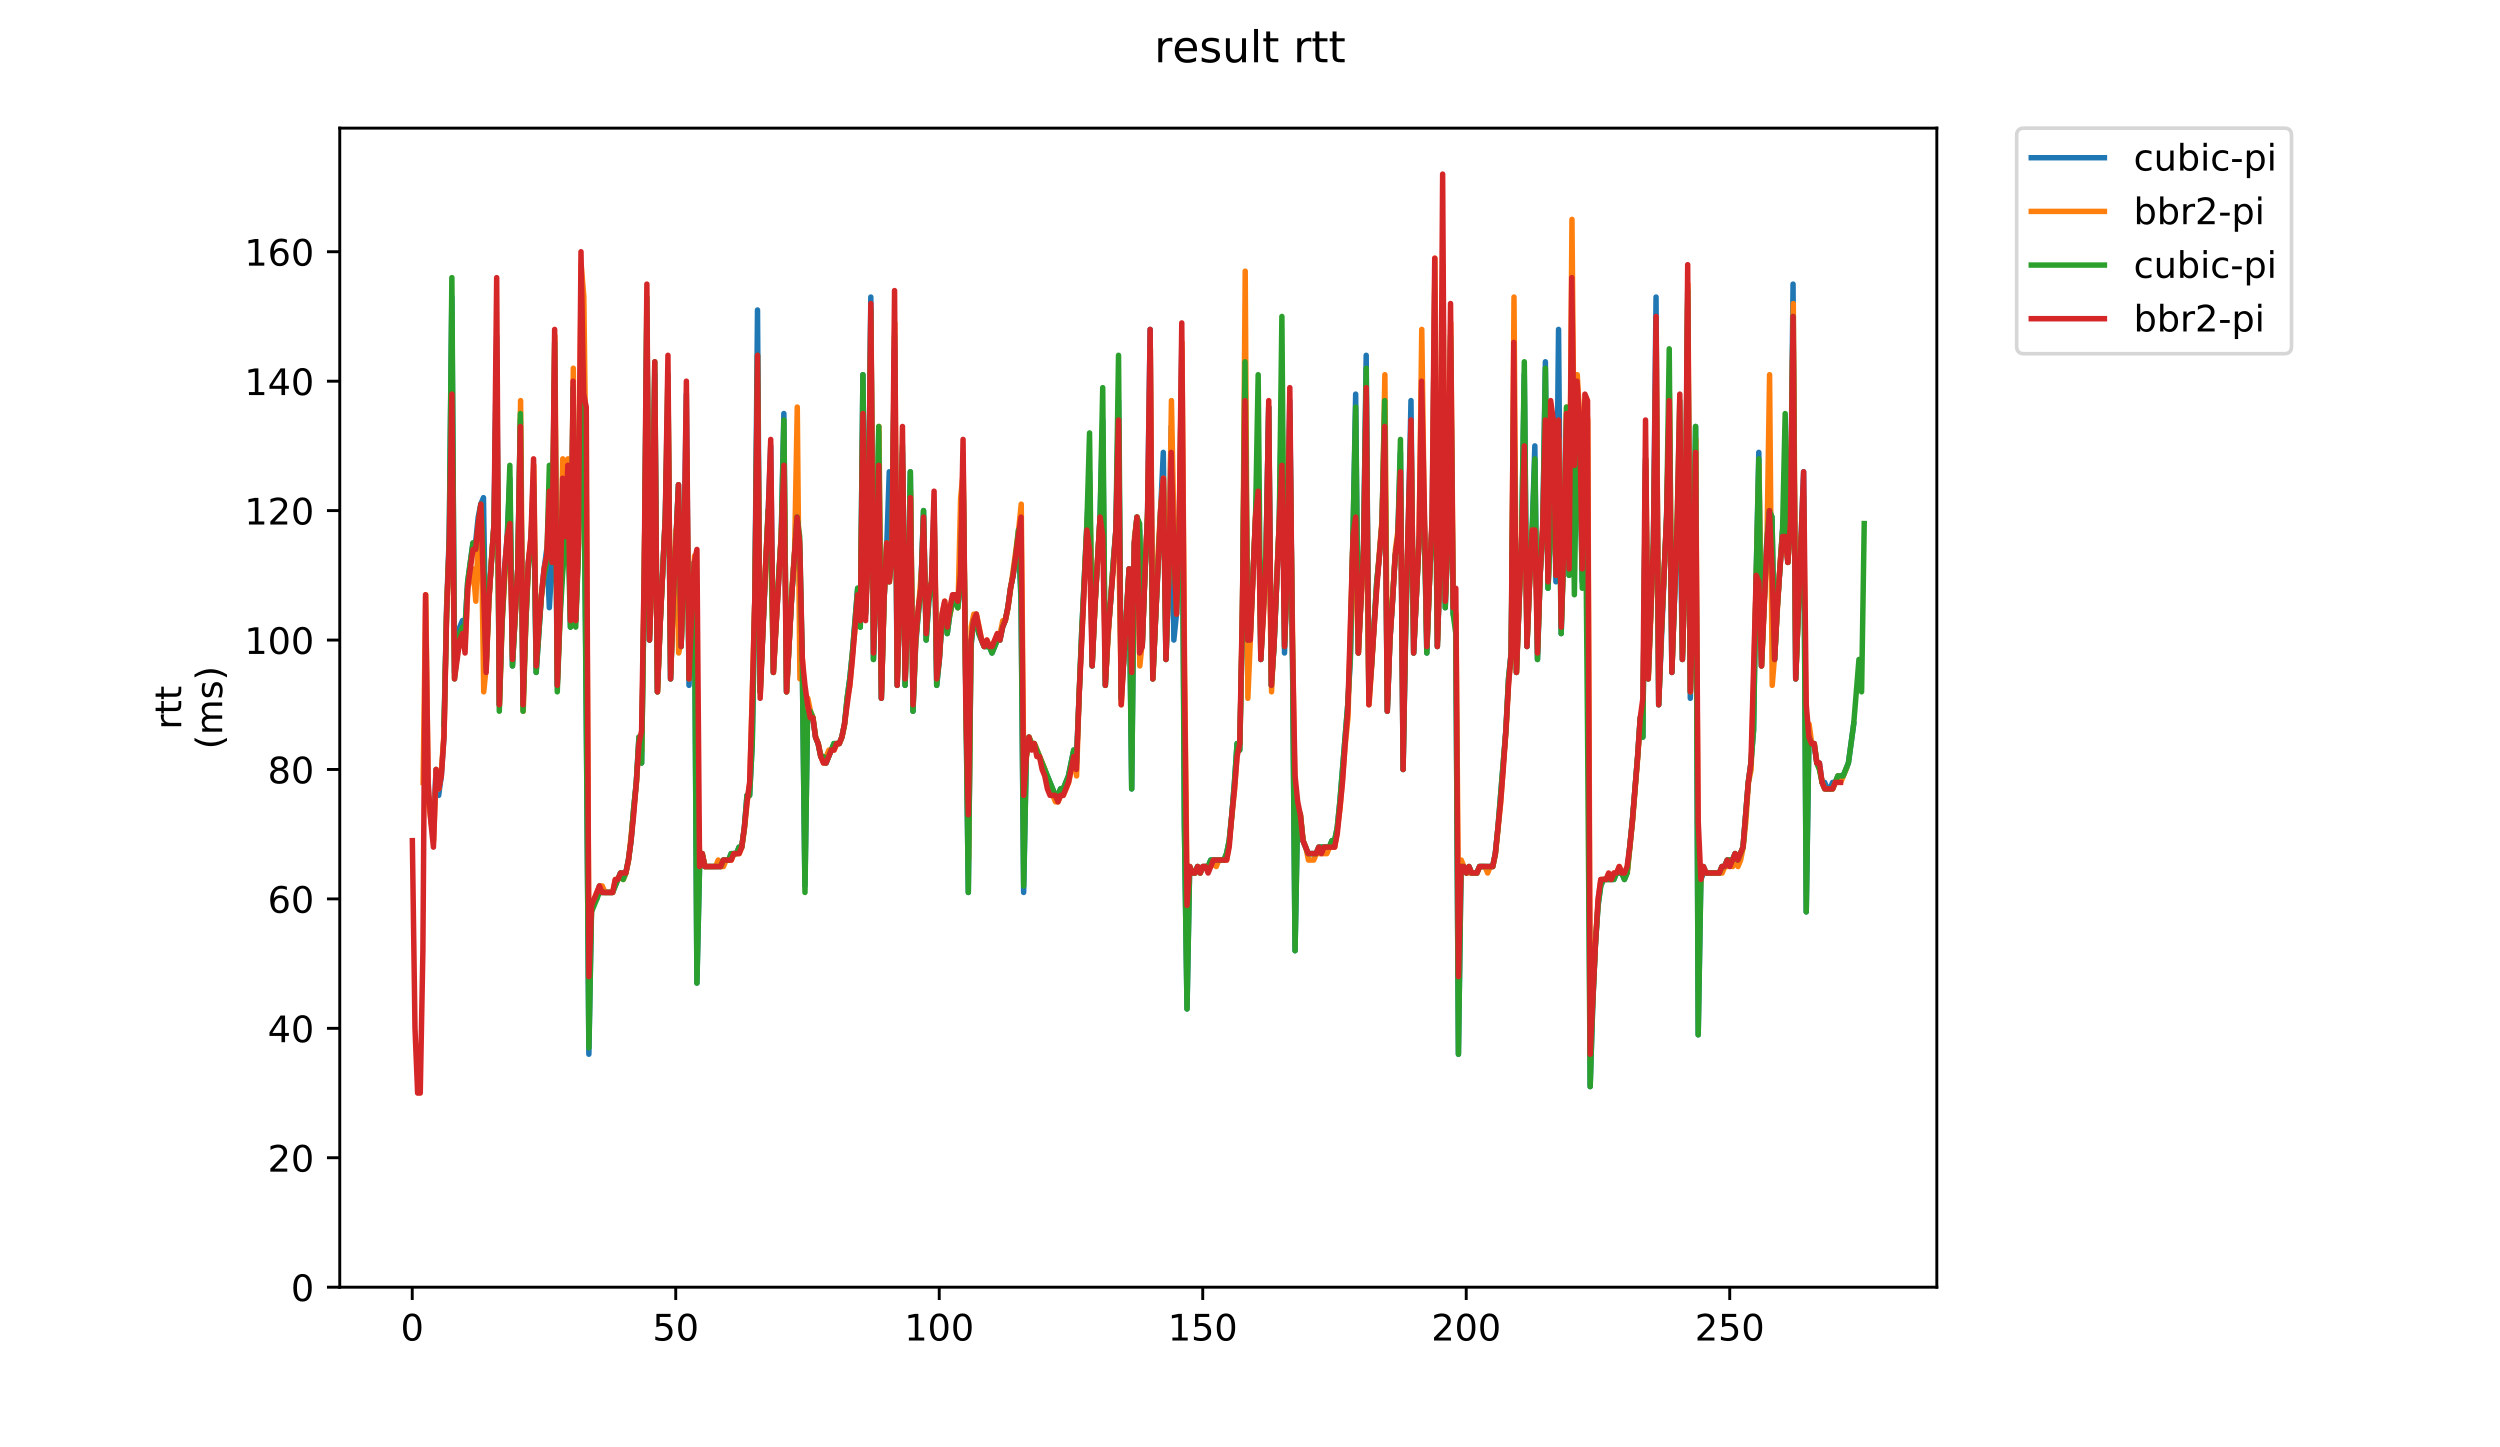 <?xml version="1.0" encoding="utf-8" standalone="no"?>
<!DOCTYPE svg PUBLIC "-//W3C//DTD SVG 1.1//EN"
  "http://www.w3.org/Graphics/SVG/1.1/DTD/svg11.dtd">
<!-- Created with matplotlib (https://matplotlib.org/) -->
<svg height="396pt" version="1.1" viewBox="0 0 684 396" width="684pt" xmlns="http://www.w3.org/2000/svg" xmlns:xlink="http://www.w3.org/1999/xlink">
 <defs>
  <style type="text/css">
*{stroke-linecap:butt;stroke-linejoin:round;}
  </style>
 </defs>
 <g id="figure_1">
  <g id="patch_1">
   <path d="M 0 396 
L 684 396 
L 684 0 
L 0 0 
z
" style="fill:#ffffff;"/>
  </g>
  <g id="axes_1">
   <g id="patch_2">
    <path d="M 92.957 352.174 
L 529.913 352.174 
L 529.913 35.062 
L 92.957 35.062 
z
" style="fill:#ffffff;"/>
   </g>
   <g id="matplotlib.axis_1">
    <g id="xtick_1">
     <g id="line2d_1">
      <defs>
       <path d="M 0 0 
L 0 3.5 
" id="m5ad065ec68" style="stroke:#000000;stroke-width:0.8;"/>
      </defs>
      <g>
       <use style="stroke:#000000;stroke-width:0.8;" x="112.787" xlink:href="#m5ad065ec68" y="352.174"/>
      </g>
     </g>
     <g id="text_1">
      <!-- 0 -->
      <defs>
       <path d="M 31.781 66.406 
Q 24.172 66.406 20.328 58.906 
Q 16.5 51.422 16.5 36.375 
Q 16.5 21.391 20.328 13.891 
Q 24.172 6.391 31.781 6.391 
Q 39.453 6.391 43.281 13.891 
Q 47.125 21.391 47.125 36.375 
Q 47.125 51.422 43.281 58.906 
Q 39.453 66.406 31.781 66.406 
z
M 31.781 74.219 
Q 44.047 74.219 50.516 64.516 
Q 56.984 54.828 56.984 36.375 
Q 56.984 17.969 50.516 8.266 
Q 44.047 -1.422 31.781 -1.422 
Q 19.531 -1.422 13.062 8.266 
Q 6.594 17.969 6.594 36.375 
Q 6.594 54.828 13.062 64.516 
Q 19.531 74.219 31.781 74.219 
z
" id="DejaVuSans-48"/>
      </defs>
      <g transform="translate(109.606 366.773)scale(0.1 -0.1)">
       <use xlink:href="#DejaVuSans-48"/>
      </g>
     </g>
    </g>
    <g id="xtick_2">
     <g id="line2d_2">
      <g>
       <use style="stroke:#000000;stroke-width:0.8;" x="184.881" xlink:href="#m5ad065ec68" y="352.174"/>
      </g>
     </g>
     <g id="text_2">
      <!-- 50 -->
      <defs>
       <path d="M 10.797 72.906 
L 49.516 72.906 
L 49.516 64.594 
L 19.828 64.594 
L 19.828 46.734 
Q 21.969 47.469 24.109 47.828 
Q 26.266 48.188 28.422 48.188 
Q 40.625 48.188 47.75 41.5 
Q 54.891 34.812 54.891 23.391 
Q 54.891 11.625 47.562 5.094 
Q 40.234 -1.422 26.906 -1.422 
Q 22.312 -1.422 17.547 -0.641 
Q 12.797 0.141 7.719 1.703 
L 7.719 11.625 
Q 12.109 9.234 16.797 8.062 
Q 21.484 6.891 26.703 6.891 
Q 35.156 6.891 40.078 11.328 
Q 45.016 15.766 45.016 23.391 
Q 45.016 31 40.078 35.438 
Q 35.156 39.891 26.703 39.891 
Q 22.75 39.891 18.812 39.016 
Q 14.891 38.141 10.797 36.281 
z
" id="DejaVuSans-53"/>
      </defs>
      <g transform="translate(178.518 366.773)scale(0.1 -0.1)">
       <use xlink:href="#DejaVuSans-53"/>
       <use x="63.623" xlink:href="#DejaVuSans-48"/>
      </g>
     </g>
    </g>
    <g id="xtick_3">
     <g id="line2d_3">
      <g>
       <use style="stroke:#000000;stroke-width:0.8;" x="256.974" xlink:href="#m5ad065ec68" y="352.174"/>
      </g>
     </g>
     <g id="text_3">
      <!-- 100 -->
      <defs>
       <path d="M 12.406 8.297 
L 28.516 8.297 
L 28.516 63.922 
L 10.984 60.406 
L 10.984 69.391 
L 28.422 72.906 
L 38.281 72.906 
L 38.281 8.297 
L 54.391 8.297 
L 54.391 0 
L 12.406 0 
z
" id="DejaVuSans-49"/>
      </defs>
      <g transform="translate(247.43 366.773)scale(0.1 -0.1)">
       <use xlink:href="#DejaVuSans-49"/>
       <use x="63.623" xlink:href="#DejaVuSans-48"/>
       <use x="127.246" xlink:href="#DejaVuSans-48"/>
      </g>
     </g>
    </g>
    <g id="xtick_4">
     <g id="line2d_4">
      <g>
       <use style="stroke:#000000;stroke-width:0.8;" x="329.067" xlink:href="#m5ad065ec68" y="352.174"/>
      </g>
     </g>
     <g id="text_4">
      <!-- 150 -->
      <g transform="translate(319.523 366.773)scale(0.1 -0.1)">
       <use xlink:href="#DejaVuSans-49"/>
       <use x="63.623" xlink:href="#DejaVuSans-53"/>
       <use x="127.246" xlink:href="#DejaVuSans-48"/>
      </g>
     </g>
    </g>
    <g id="xtick_5">
     <g id="line2d_5">
      <g>
       <use style="stroke:#000000;stroke-width:0.8;" x="401.16" xlink:href="#m5ad065ec68" y="352.174"/>
      </g>
     </g>
     <g id="text_5">
      <!-- 200 -->
      <defs>
       <path d="M 19.188 8.297 
L 53.609 8.297 
L 53.609 0 
L 7.328 0 
L 7.328 8.297 
Q 12.938 14.109 22.625 23.891 
Q 32.328 33.688 34.812 36.531 
Q 39.547 41.844 41.422 45.531 
Q 43.312 49.219 43.312 52.781 
Q 43.312 58.594 39.234 62.25 
Q 35.156 65.922 28.609 65.922 
Q 23.969 65.922 18.812 64.312 
Q 13.672 62.703 7.812 59.422 
L 7.812 69.391 
Q 13.766 71.781 18.938 73 
Q 24.125 74.219 28.422 74.219 
Q 39.75 74.219 46.484 68.547 
Q 53.219 62.891 53.219 53.422 
Q 53.219 48.922 51.531 44.891 
Q 49.859 40.875 45.406 35.406 
Q 44.188 33.984 37.641 27.219 
Q 31.109 20.453 19.188 8.297 
z
" id="DejaVuSans-50"/>
      </defs>
      <g transform="translate(391.617 366.773)scale(0.1 -0.1)">
       <use xlink:href="#DejaVuSans-50"/>
       <use x="63.623" xlink:href="#DejaVuSans-48"/>
       <use x="127.246" xlink:href="#DejaVuSans-48"/>
      </g>
     </g>
    </g>
    <g id="xtick_6">
     <g id="line2d_6">
      <g>
       <use style="stroke:#000000;stroke-width:0.8;" x="473.254" xlink:href="#m5ad065ec68" y="352.174"/>
      </g>
     </g>
     <g id="text_6">
      <!-- 250 -->
      <g transform="translate(463.71 366.773)scale(0.1 -0.1)">
       <use xlink:href="#DejaVuSans-50"/>
       <use x="63.623" xlink:href="#DejaVuSans-53"/>
       <use x="127.246" xlink:href="#DejaVuSans-48"/>
      </g>
     </g>
    </g>
   </g>
   <g id="matplotlib.axis_2">
    <g id="ytick_1">
     <g id="line2d_7">
      <defs>
       <path d="M 0 0 
L -3.5 0 
" id="mc19366a9d9" style="stroke:#000000;stroke-width:0.8;"/>
      </defs>
      <g>
       <use style="stroke:#000000;stroke-width:0.8;" x="92.957" xlink:href="#mc19366a9d9" y="352.174"/>
      </g>
     </g>
     <g id="text_7">
      <!-- 0 -->
      <g transform="translate(79.595 355.973)scale(0.1 -0.1)">
       <use xlink:href="#DejaVuSans-48"/>
      </g>
     </g>
    </g>
    <g id="ytick_2">
     <g id="line2d_8">
      <g>
       <use style="stroke:#000000;stroke-width:0.8;" x="92.957" xlink:href="#mc19366a9d9" y="316.762"/>
      </g>
     </g>
     <g id="text_8">
      <!-- 20 -->
      <g transform="translate(73.233 320.562)scale(0.1 -0.1)">
       <use xlink:href="#DejaVuSans-50"/>
       <use x="63.623" xlink:href="#DejaVuSans-48"/>
      </g>
     </g>
    </g>
    <g id="ytick_3">
     <g id="line2d_9">
      <g>
       <use style="stroke:#000000;stroke-width:0.8;" x="92.957" xlink:href="#mc19366a9d9" y="281.351"/>
      </g>
     </g>
     <g id="text_9">
      <!-- 40 -->
      <defs>
       <path d="M 37.797 64.312 
L 12.891 25.391 
L 37.797 25.391 
z
M 35.203 72.906 
L 47.609 72.906 
L 47.609 25.391 
L 58.016 25.391 
L 58.016 17.188 
L 47.609 17.188 
L 47.609 0 
L 37.797 0 
L 37.797 17.188 
L 4.891 17.188 
L 4.891 26.703 
z
" id="DejaVuSans-52"/>
      </defs>
      <g transform="translate(73.233 285.15)scale(0.1 -0.1)">
       <use xlink:href="#DejaVuSans-52"/>
       <use x="63.623" xlink:href="#DejaVuSans-48"/>
      </g>
     </g>
    </g>
    <g id="ytick_4">
     <g id="line2d_10">
      <g>
       <use style="stroke:#000000;stroke-width:0.8;" x="92.957" xlink:href="#mc19366a9d9" y="245.939"/>
      </g>
     </g>
     <g id="text_10">
      <!-- 60 -->
      <defs>
       <path d="M 33.016 40.375 
Q 26.375 40.375 22.484 35.828 
Q 18.609 31.297 18.609 23.391 
Q 18.609 15.531 22.484 10.953 
Q 26.375 6.391 33.016 6.391 
Q 39.656 6.391 43.531 10.953 
Q 47.406 15.531 47.406 23.391 
Q 47.406 31.297 43.531 35.828 
Q 39.656 40.375 33.016 40.375 
z
M 52.594 71.297 
L 52.594 62.312 
Q 48.875 64.062 45.094 64.984 
Q 41.312 65.922 37.594 65.922 
Q 27.828 65.922 22.672 59.328 
Q 17.531 52.734 16.797 39.406 
Q 19.672 43.656 24.016 45.922 
Q 28.375 48.188 33.594 48.188 
Q 44.578 48.188 50.953 41.516 
Q 57.328 34.859 57.328 23.391 
Q 57.328 12.156 50.688 5.359 
Q 44.047 -1.422 33.016 -1.422 
Q 20.359 -1.422 13.672 8.266 
Q 6.984 17.969 6.984 36.375 
Q 6.984 53.656 15.188 63.938 
Q 23.391 74.219 37.203 74.219 
Q 40.922 74.219 44.703 73.484 
Q 48.484 72.75 52.594 71.297 
z
" id="DejaVuSans-54"/>
      </defs>
      <g transform="translate(73.233 249.738)scale(0.1 -0.1)">
       <use xlink:href="#DejaVuSans-54"/>
       <use x="63.623" xlink:href="#DejaVuSans-48"/>
      </g>
     </g>
    </g>
    <g id="ytick_5">
     <g id="line2d_11">
      <g>
       <use style="stroke:#000000;stroke-width:0.8;" x="92.957" xlink:href="#mc19366a9d9" y="210.527"/>
      </g>
     </g>
     <g id="text_11">
      <!-- 80 -->
      <defs>
       <path d="M 31.781 34.625 
Q 24.75 34.625 20.719 30.859 
Q 16.703 27.094 16.703 20.516 
Q 16.703 13.922 20.719 10.156 
Q 24.75 6.391 31.781 6.391 
Q 38.812 6.391 42.859 10.172 
Q 46.922 13.969 46.922 20.516 
Q 46.922 27.094 42.891 30.859 
Q 38.875 34.625 31.781 34.625 
z
M 21.922 38.812 
Q 15.578 40.375 12.031 44.719 
Q 8.5 49.078 8.5 55.328 
Q 8.5 64.062 14.719 69.141 
Q 20.953 74.219 31.781 74.219 
Q 42.672 74.219 48.875 69.141 
Q 55.078 64.062 55.078 55.328 
Q 55.078 49.078 51.531 44.719 
Q 48 40.375 41.703 38.812 
Q 48.828 37.156 52.797 32.312 
Q 56.781 27.484 56.781 20.516 
Q 56.781 9.906 50.312 4.234 
Q 43.844 -1.422 31.781 -1.422 
Q 19.734 -1.422 13.25 4.234 
Q 6.781 9.906 6.781 20.516 
Q 6.781 27.484 10.781 32.312 
Q 14.797 37.156 21.922 38.812 
z
M 18.312 54.391 
Q 18.312 48.734 21.844 45.562 
Q 25.391 42.391 31.781 42.391 
Q 38.141 42.391 41.719 45.562 
Q 45.312 48.734 45.312 54.391 
Q 45.312 60.062 41.719 63.234 
Q 38.141 66.406 31.781 66.406 
Q 25.391 66.406 21.844 63.234 
Q 18.312 60.062 18.312 54.391 
z
" id="DejaVuSans-56"/>
      </defs>
      <g transform="translate(73.233 214.327)scale(0.1 -0.1)">
       <use xlink:href="#DejaVuSans-56"/>
       <use x="63.623" xlink:href="#DejaVuSans-48"/>
      </g>
     </g>
    </g>
    <g id="ytick_6">
     <g id="line2d_12">
      <g>
       <use style="stroke:#000000;stroke-width:0.8;" x="92.957" xlink:href="#mc19366a9d9" y="175.116"/>
      </g>
     </g>
     <g id="text_12">
      <!-- 100 -->
      <g transform="translate(66.87 178.915)scale(0.1 -0.1)">
       <use xlink:href="#DejaVuSans-49"/>
       <use x="63.623" xlink:href="#DejaVuSans-48"/>
       <use x="127.246" xlink:href="#DejaVuSans-48"/>
      </g>
     </g>
    </g>
    <g id="ytick_7">
     <g id="line2d_13">
      <g>
       <use style="stroke:#000000;stroke-width:0.8;" x="92.957" xlink:href="#mc19366a9d9" y="139.704"/>
      </g>
     </g>
     <g id="text_13">
      <!-- 120 -->
      <g transform="translate(66.87 143.503)scale(0.1 -0.1)">
       <use xlink:href="#DejaVuSans-49"/>
       <use x="63.623" xlink:href="#DejaVuSans-50"/>
       <use x="127.246" xlink:href="#DejaVuSans-48"/>
      </g>
     </g>
    </g>
    <g id="ytick_8">
     <g id="line2d_14">
      <g>
       <use style="stroke:#000000;stroke-width:0.8;" x="92.957" xlink:href="#mc19366a9d9" y="104.292"/>
      </g>
     </g>
     <g id="text_14">
      <!-- 140 -->
      <g transform="translate(66.87 108.092)scale(0.1 -0.1)">
       <use xlink:href="#DejaVuSans-49"/>
       <use x="63.623" xlink:href="#DejaVuSans-52"/>
       <use x="127.246" xlink:href="#DejaVuSans-48"/>
      </g>
     </g>
    </g>
    <g id="ytick_9">
     <g id="line2d_15">
      <g>
       <use style="stroke:#000000;stroke-width:0.8;" x="92.957" xlink:href="#mc19366a9d9" y="68.881"/>
      </g>
     </g>
     <g id="text_15">
      <!-- 160 -->
      <g transform="translate(66.87 72.68)scale(0.1 -0.1)">
       <use xlink:href="#DejaVuSans-49"/>
       <use x="63.623" xlink:href="#DejaVuSans-54"/>
       <use x="127.246" xlink:href="#DejaVuSans-48"/>
      </g>
     </g>
    </g>
    <g id="text_16">
     <!-- rtt -->
     <defs>
      <path d="M 41.109 46.297 
Q 39.594 47.172 37.812 47.578 
Q 36.031 48 33.891 48 
Q 26.266 48 22.188 43.047 
Q 18.109 38.094 18.109 28.812 
L 18.109 0 
L 9.078 0 
L 9.078 54.688 
L 18.109 54.688 
L 18.109 46.188 
Q 20.953 51.172 25.484 53.578 
Q 30.031 56 36.531 56 
Q 37.453 56 38.578 55.875 
Q 39.703 55.766 41.062 55.516 
z
" id="DejaVuSans-114"/>
      <path d="M 18.312 70.219 
L 18.312 54.688 
L 36.812 54.688 
L 36.812 47.703 
L 18.312 47.703 
L 18.312 18.016 
Q 18.312 11.328 20.141 9.422 
Q 21.969 7.516 27.594 7.516 
L 36.812 7.516 
L 36.812 0 
L 27.594 0 
Q 17.188 0 13.234 3.875 
Q 9.281 7.766 9.281 18.016 
L 9.281 47.703 
L 2.688 47.703 
L 2.688 54.688 
L 9.281 54.688 
L 9.281 70.219 
z
" id="DejaVuSans-116"/>
     </defs>
     <g transform="translate(49.593 199.594)rotate(-90)scale(0.1 -0.1)">
      <use xlink:href="#DejaVuSans-114"/>
      <use x="41.113" xlink:href="#DejaVuSans-116"/>
      <use x="80.322" xlink:href="#DejaVuSans-116"/>
     </g>
     <!-- (ms) -->
     <defs>
      <path d="M 31 75.875 
Q 24.469 64.656 21.281 53.656 
Q 18.109 42.672 18.109 31.391 
Q 18.109 20.125 21.312 9.062 
Q 24.516 -2 31 -13.188 
L 23.188 -13.188 
Q 15.875 -1.703 12.234 9.375 
Q 8.594 20.453 8.594 31.391 
Q 8.594 42.281 12.203 53.312 
Q 15.828 64.359 23.188 75.875 
z
" id="DejaVuSans-40"/>
      <path d="M 52 44.188 
Q 55.375 50.25 60.062 53.125 
Q 64.75 56 71.094 56 
Q 79.641 56 84.281 50.016 
Q 88.922 44.047 88.922 33.016 
L 88.922 0 
L 79.891 0 
L 79.891 32.719 
Q 79.891 40.578 77.094 44.375 
Q 74.312 48.188 68.609 48.188 
Q 61.625 48.188 57.562 43.547 
Q 53.516 38.922 53.516 30.906 
L 53.516 0 
L 44.484 0 
L 44.484 32.719 
Q 44.484 40.625 41.703 44.406 
Q 38.922 48.188 33.109 48.188 
Q 26.219 48.188 22.156 43.531 
Q 18.109 38.875 18.109 30.906 
L 18.109 0 
L 9.078 0 
L 9.078 54.688 
L 18.109 54.688 
L 18.109 46.188 
Q 21.188 51.219 25.484 53.609 
Q 29.781 56 35.688 56 
Q 41.656 56 45.828 52.969 
Q 50 49.953 52 44.188 
z
" id="DejaVuSans-109"/>
      <path d="M 44.281 53.078 
L 44.281 44.578 
Q 40.484 46.531 36.375 47.5 
Q 32.281 48.484 27.875 48.484 
Q 21.188 48.484 17.844 46.438 
Q 14.5 44.391 14.5 40.281 
Q 14.5 37.156 16.891 35.375 
Q 19.281 33.594 26.516 31.984 
L 29.594 31.297 
Q 39.156 29.25 43.188 25.516 
Q 47.219 21.781 47.219 15.094 
Q 47.219 7.469 41.188 3.016 
Q 35.156 -1.422 24.609 -1.422 
Q 20.219 -1.422 15.453 -0.562 
Q 10.688 0.297 5.422 2 
L 5.422 11.281 
Q 10.406 8.688 15.234 7.391 
Q 20.062 6.109 24.812 6.109 
Q 31.156 6.109 34.562 8.281 
Q 37.984 10.453 37.984 14.406 
Q 37.984 18.062 35.516 20.016 
Q 33.062 21.969 24.703 23.781 
L 21.578 24.516 
Q 13.234 26.266 9.516 29.906 
Q 5.812 33.547 5.812 39.891 
Q 5.812 47.609 11.281 51.797 
Q 16.75 56 26.812 56 
Q 31.781 56 36.172 55.266 
Q 40.578 54.547 44.281 53.078 
z
" id="DejaVuSans-115"/>
      <path d="M 8.016 75.875 
L 15.828 75.875 
Q 23.141 64.359 26.781 53.312 
Q 30.422 42.281 30.422 31.391 
Q 30.422 20.453 26.781 9.375 
Q 23.141 -1.703 15.828 -13.188 
L 8.016 -13.188 
Q 14.5 -2 17.703 9.062 
Q 20.906 20.125 20.906 31.391 
Q 20.906 42.672 17.703 53.656 
Q 14.5 64.656 8.016 75.875 
z
" id="DejaVuSans-41"/>
     </defs>
     <g transform="translate(60.79 204.995)rotate(-90)scale(0.1 -0.1)">
      <use xlink:href="#DejaVuSans-40"/>
      <use x="39.014" xlink:href="#DejaVuSans-109"/>
      <use x="136.426" xlink:href="#DejaVuSans-115"/>
      <use x="188.525" xlink:href="#DejaVuSans-41"/>
     </g>
    </g>
   </g>
   <g id="line2d_16">
    <path clip-path="url(#pfd85e45064)" d="M 118.579 226.463 
L 119.3 210.527 
L 120.021 217.61 
L 120.742 212.298 
L 121.463 201.674 
L 122.184 166.263 
L 122.905 146.786 
L 123.626 81.275 
L 124.347 183.969 
L 125.068 178.657 
L 125.789 171.575 
L 126.51 169.804 
L 127.231 171.575 
L 127.951 159.18 
L 129.393 148.557 
L 130.114 148.557 
L 130.835 141.475 
L 131.556 137.933 
L 132.277 136.163 
L 132.998 182.198 
L 133.719 164.492 
L 135.161 143.245 
L 135.882 91.898 
L 136.603 192.822 
L 137.324 169.804 
L 138.045 155.639 
L 138.765 146.786 
L 139.486 130.851 
L 140.207 182.198 
L 141.649 155.639 
L 142.37 114.916 
L 143.091 192.822 
L 143.812 171.575 
L 144.533 153.869 
L 145.254 148.557 
L 145.975 134.392 
L 146.696 183.969 
L 148.138 162.722 
L 148.859 155.639 
L 149.579 150.328 
L 150.3 166.263 
L 151.021 153.869 
L 151.742 104.292 
L 152.463 187.51 
L 153.184 168.033 
L 153.905 153.869 
L 154.626 148.557 
L 155.347 129.081 
L 156.068 171.575 
L 156.789 109.604 
L 157.51 169.804 
L 158.231 150.328 
L 158.952 93.669 
L 159.673 111.375 
L 160.393 192.822 
L 161.114 288.433 
L 161.835 247.71 
L 162.556 245.939 
L 163.277 245.939 
L 163.998 242.398 
L 164.719 244.169 
L 167.603 244.169 
L 169.766 238.857 
L 171.207 238.857 
L 171.928 235.316 
L 172.649 230.004 
L 173.37 221.151 
L 174.091 214.069 
L 174.812 201.674 
L 175.533 208.757 
L 176.254 160.951 
L 176.975 86.587 
L 177.696 175.116 
L 178.417 153.869 
L 179.138 102.522 
L 179.859 189.28 
L 180.58 171.575 
L 182.021 141.475 
L 182.742 111.375 
L 183.463 185.739 
L 184.184 164.492 
L 185.626 132.622 
L 186.347 176.886 
L 187.068 155.639 
L 187.789 107.834 
L 188.51 187.51 
L 189.952 153.869 
L 190.673 268.957 
L 191.394 237.086 
L 192.114 233.545 
L 192.835 237.086 
L 197.161 237.086 
L 197.882 235.316 
L 199.324 235.316 
L 200.045 233.545 
L 201.487 233.545 
L 202.208 231.774 
L 202.928 231.774 
L 203.649 226.463 
L 204.37 217.61 
L 205.091 217.61 
L 205.812 203.445 
L 206.533 162.722 
L 207.254 84.816 
L 207.975 189.28 
L 210.138 141.475 
L 210.859 121.998 
L 211.58 183.969 
L 213.742 146.786 
L 214.463 113.145 
L 215.184 189.28 
L 216.626 162.722 
L 218.068 141.475 
L 218.789 150.328 
L 219.51 182.198 
L 220.231 242.398 
L 220.952 194.592 
L 221.673 194.592 
L 222.394 196.363 
L 223.115 201.674 
L 223.835 203.445 
L 224.556 206.986 
L 225.277 206.986 
L 225.998 208.757 
L 228.161 203.445 
L 229.603 203.445 
L 230.324 201.674 
L 231.045 198.133 
L 231.766 191.051 
L 232.487 185.739 
L 233.208 178.657 
L 234.649 160.951 
L 235.37 171.575 
L 236.091 102.522 
L 236.812 168.033 
L 237.533 148.557 
L 238.254 81.275 
L 238.975 180.427 
L 239.696 157.41 
L 240.417 118.457 
L 241.138 191.051 
L 241.859 164.492 
L 242.58 150.328 
L 243.301 129.081 
L 244.022 152.098 
L 244.743 95.439 
L 245.463 187.51 
L 246.184 162.722 
L 246.905 123.769 
L 247.626 187.51 
L 248.347 168.033 
L 249.068 129.081 
L 249.789 194.592 
L 250.51 176.886 
L 251.231 168.033 
L 251.952 160.951 
L 252.673 139.704 
L 253.394 175.116 
L 254.115 164.492 
L 254.836 160.951 
L 255.556 137.933 
L 256.277 187.51 
L 256.998 180.427 
L 257.719 169.804 
L 258.44 166.263 
L 259.161 173.345 
L 259.882 168.033 
L 260.603 164.492 
L 261.324 164.492 
L 262.045 166.263 
L 262.766 159.18 
L 263.487 129.081 
L 264.929 244.169 
L 265.65 176.886 
L 266.37 169.804 
L 267.091 168.033 
L 267.812 173.345 
L 269.254 176.886 
L 270.696 176.886 
L 271.417 178.657 
L 272.859 175.116 
L 273.58 175.116 
L 274.301 171.575 
L 275.022 169.804 
L 275.743 166.263 
L 276.464 160.951 
L 277.184 157.41 
L 278.626 146.786 
L 279.347 164.492 
L 280.068 244.169 
L 280.789 206.986 
L 281.51 201.674 
L 282.231 203.445 
L 282.952 203.445 
L 288.719 217.61 
L 289.44 217.61 
L 290.161 215.839 
L 290.882 215.839 
L 292.324 212.298 
L 293.766 205.216 
L 294.487 208.757 
L 295.929 173.345 
L 298.091 129.081 
L 298.812 182.198 
L 299.533 166.263 
L 300.975 141.475 
L 301.696 114.916 
L 302.417 187.51 
L 303.138 173.345 
L 303.859 164.492 
L 304.58 153.869 
L 305.301 145.016 
L 306.022 109.604 
L 306.743 191.051 
L 307.464 180.427 
L 308.905 155.639 
L 309.626 215.839 
L 310.347 148.557 
L 311.068 141.475 
L 311.789 145.016 
L 312.51 176.886 
L 313.231 157.41 
L 313.952 141.475 
L 314.673 90.128 
L 315.394 185.739 
L 318.278 123.769 
L 318.999 180.427 
L 319.719 160.951 
L 320.44 116.686 
L 321.161 175.116 
L 321.882 168.033 
L 322.603 146.786 
L 323.324 95.439 
L 324.045 224.692 
L 324.766 276.039 
L 325.487 237.086 
L 326.208 238.857 
L 326.929 238.857 
L 327.65 237.086 
L 328.371 238.857 
L 329.092 237.086 
L 330.533 237.086 
L 331.254 235.316 
L 334.859 235.316 
L 335.58 233.545 
L 336.301 230.004 
L 337.022 222.922 
L 337.743 214.069 
L 338.464 203.445 
L 339.185 205.216 
L 339.906 171.575 
L 340.627 98.981 
L 341.347 168.033 
L 342.068 173.345 
L 344.231 127.31 
L 344.952 180.427 
L 346.394 150.328 
L 347.115 111.375 
L 347.836 187.51 
L 348.557 176.886 
L 349.999 143.245 
L 350.72 106.063 
L 351.44 178.657 
L 352.161 157.41 
L 352.882 109.604 
L 353.603 176.886 
L 354.324 260.104 
L 355.045 221.151 
L 355.766 222.922 
L 356.487 230.004 
L 357.929 233.545 
L 360.092 233.545 
L 360.813 231.774 
L 363.696 231.774 
L 364.417 230.004 
L 365.138 230.004 
L 365.859 226.463 
L 366.58 219.38 
L 368.743 192.822 
L 369.464 180.427 
L 370.185 146.786 
L 370.906 107.834 
L 371.627 178.657 
L 373.068 150.328 
L 373.789 97.21 
L 374.51 191.051 
L 375.231 182.198 
L 376.673 159.18 
L 377.394 152.098 
L 378.115 143.245 
L 378.836 113.145 
L 379.557 194.592 
L 380.278 175.116 
L 380.999 164.492 
L 381.72 152.098 
L 382.441 146.786 
L 383.162 123.769 
L 383.882 210.527 
L 384.603 171.575 
L 385.324 143.245 
L 386.045 109.604 
L 386.766 178.657 
L 388.208 148.557 
L 388.929 141.475 
L 389.65 139.704 
L 390.371 178.657 
L 391.092 159.18 
L 391.813 143.245 
L 392.534 79.504 
L 393.255 176.886 
L 393.975 155.639 
L 394.696 88.357 
L 395.417 166.263 
L 396.138 146.786 
L 396.859 95.439 
L 397.58 168.033 
L 398.301 169.804 
L 399.022 288.433 
L 399.743 237.086 
L 400.464 237.086 
L 401.185 238.857 
L 401.906 237.086 
L 402.627 238.857 
L 404.069 238.857 
L 404.789 237.086 
L 408.394 237.086 
L 409.115 233.545 
L 409.836 226.463 
L 411.999 199.904 
L 412.72 185.739 
L 413.441 178.657 
L 414.162 120.228 
L 414.883 183.969 
L 416.324 146.786 
L 417.045 102.522 
L 417.766 176.886 
L 418.487 159.18 
L 419.208 145.016 
L 419.929 121.998 
L 420.65 180.427 
L 421.371 157.41 
L 422.092 145.016 
L 422.813 98.981 
L 423.534 160.951 
L 424.255 143.245 
L 424.976 120.228 
L 425.697 159.18 
L 426.417 90.128 
L 427.138 173.345 
L 428.58 123.769 
L 429.301 157.41 
L 430.022 102.522 
L 430.743 145.016 
L 431.464 109.604 
L 432.185 120.228 
L 432.906 159.18 
L 433.627 109.604 
L 434.348 148.557 
L 435.069 297.286 
L 435.79 274.268 
L 436.51 258.333 
L 437.231 247.71 
L 437.952 242.398 
L 438.673 240.627 
L 441.557 240.627 
L 442.278 238.857 
L 443.72 238.857 
L 444.441 240.627 
L 445.162 238.857 
L 446.604 224.692 
L 448.045 206.986 
L 448.766 196.363 
L 449.487 201.674 
L 450.208 127.31 
L 450.929 185.739 
L 452.371 148.557 
L 453.092 81.275 
L 453.813 192.822 
L 455.976 141.475 
L 456.697 114.916 
L 457.418 183.969 
L 458.859 143.245 
L 459.58 136.163 
L 460.301 180.427 
L 461.022 155.639 
L 461.743 83.045 
L 462.464 191.051 
L 463.185 168.033 
L 463.906 116.686 
L 464.627 283.121 
L 465.348 240.627 
L 466.069 238.857 
L 470.394 238.857 
L 471.115 237.086 
L 471.836 237.086 
L 472.557 235.316 
L 473.999 235.316 
L 474.72 233.545 
L 475.441 235.316 
L 476.883 231.774 
L 478.325 214.069 
L 479.046 208.757 
L 479.766 199.904 
L 480.487 157.41 
L 481.208 123.769 
L 481.929 182.198 
L 483.371 148.557 
L 484.092 139.704 
L 484.813 141.475 
L 485.534 180.427 
L 486.255 166.263 
L 487.697 145.016 
L 488.418 146.786 
L 489.139 153.869 
L 489.859 143.245 
L 490.58 77.734 
L 491.301 185.739 
L 493.464 129.081 
L 494.185 249.48 
L 494.906 203.445 
L 496.348 203.445 
L 497.069 208.757 
L 497.79 208.757 
L 498.511 214.069 
L 499.232 214.069 
L 499.953 215.839 
L 500.673 215.839 
L 501.394 214.069 
L 502.115 214.069 
L 502.836 212.298 
L 504.278 212.298 
L 505.72 208.757 
L 507.162 198.133 
L 507.162 198.133 
" style="fill:none;stroke:#1f77b4;stroke-linecap:square;stroke-width:1.5;"/>
   </g>
   <g id="line2d_17">
    <path clip-path="url(#pfd85e45064)" d="M 115.761 214.069 
L 116.481 162.722 
L 117.202 219.38 
L 118.644 230.004 
L 119.365 210.527 
L 120.086 215.839 
L 120.807 210.527 
L 121.528 199.904 
L 122.249 164.492 
L 122.97 148.557 
L 123.691 139.704 
L 124.412 183.969 
L 125.133 178.657 
L 125.854 175.116 
L 126.575 173.345 
L 127.295 175.116 
L 128.016 160.951 
L 128.737 157.41 
L 129.458 155.639 
L 130.179 164.492 
L 130.9 145.016 
L 131.621 139.704 
L 132.342 189.28 
L 133.063 182.198 
L 133.784 164.492 
L 134.505 152.098 
L 135.226 143.245 
L 135.947 118.457 
L 136.668 192.822 
L 137.388 169.804 
L 138.83 146.786 
L 139.551 143.245 
L 140.272 180.427 
L 141.714 155.639 
L 142.435 109.604 
L 143.156 194.592 
L 143.877 169.804 
L 144.598 153.869 
L 145.319 146.786 
L 146.04 127.31 
L 146.761 180.427 
L 147.482 169.804 
L 148.923 155.639 
L 149.644 152.098 
L 150.365 136.163 
L 151.086 152.098 
L 151.807 91.898 
L 152.528 185.739 
L 153.249 168.033 
L 153.97 125.539 
L 154.691 146.786 
L 155.412 125.539 
L 156.133 168.033 
L 156.854 100.751 
L 157.575 168.033 
L 158.296 148.557 
L 159.016 72.422 
L 159.737 81.275 
L 160.458 139.704 
L 161.179 267.186 
L 161.9 247.71 
L 164.063 242.398 
L 164.784 242.398 
L 165.505 244.169 
L 167.668 244.169 
L 168.389 240.627 
L 169.11 240.627 
L 169.83 238.857 
L 170.551 240.627 
L 171.272 238.857 
L 171.993 235.316 
L 174.156 214.069 
L 174.877 201.674 
L 175.598 205.216 
L 177.04 97.21 
L 177.761 173.345 
L 178.482 153.869 
L 179.203 129.081 
L 179.923 189.28 
L 180.644 169.804 
L 182.086 141.475 
L 182.807 111.375 
L 183.528 183.969 
L 184.249 162.722 
L 184.97 145.016 
L 185.691 178.657 
L 186.412 175.116 
L 187.133 153.869 
L 187.854 123.769 
L 188.575 185.739 
L 189.296 166.263 
L 190.017 152.098 
L 190.737 214.069 
L 191.458 235.316 
L 192.179 233.545 
L 192.9 237.086 
L 195.784 237.086 
L 196.505 235.316 
L 197.226 237.086 
L 197.947 237.086 
L 198.668 235.316 
L 200.11 235.316 
L 200.831 233.545 
L 202.272 233.545 
L 202.993 231.774 
L 203.714 226.463 
L 204.435 219.38 
L 205.156 214.069 
L 206.598 160.951 
L 207.319 111.375 
L 208.04 189.28 
L 209.482 153.869 
L 210.203 139.704 
L 210.924 152.098 
L 211.645 183.969 
L 213.086 157.41 
L 213.807 145.016 
L 214.528 125.539 
L 215.249 189.28 
L 216.691 160.951 
L 217.412 150.328 
L 218.133 111.375 
L 218.854 185.739 
L 219.575 180.427 
L 220.296 198.133 
L 221.017 191.051 
L 221.738 194.592 
L 222.458 196.363 
L 223.179 201.674 
L 223.9 203.445 
L 224.621 206.986 
L 225.342 208.757 
L 226.784 205.216 
L 228.226 205.216 
L 228.947 203.445 
L 229.668 203.445 
L 230.389 201.674 
L 231.11 198.133 
L 231.831 191.051 
L 232.552 187.51 
L 233.272 178.657 
L 233.993 171.575 
L 234.714 162.722 
L 235.435 164.492 
L 236.156 114.916 
L 236.877 166.263 
L 237.598 146.786 
L 238.319 88.357 
L 239.04 175.116 
L 239.761 157.41 
L 240.482 116.686 
L 241.203 189.28 
L 241.924 162.722 
L 242.645 148.557 
L 243.366 159.18 
L 244.086 150.328 
L 244.807 88.357 
L 245.528 185.739 
L 246.249 160.951 
L 246.97 127.31 
L 247.691 185.739 
L 248.412 166.263 
L 249.133 134.392 
L 249.854 192.822 
L 250.575 175.116 
L 252.017 157.41 
L 252.738 150.328 
L 253.459 171.575 
L 254.18 160.951 
L 254.9 159.18 
L 255.621 143.245 
L 256.342 183.969 
L 257.063 178.657 
L 257.784 168.033 
L 258.505 164.492 
L 259.226 169.804 
L 259.947 168.033 
L 260.668 164.492 
L 261.389 162.722 
L 262.11 166.263 
L 262.831 136.163 
L 263.552 129.081 
L 264.273 191.051 
L 264.993 235.316 
L 265.714 171.575 
L 266.435 168.033 
L 267.156 168.033 
L 268.598 175.116 
L 269.319 176.886 
L 270.04 175.116 
L 270.761 176.886 
L 271.482 176.886 
L 272.924 173.345 
L 273.645 173.345 
L 274.366 169.804 
L 275.087 169.804 
L 275.807 166.263 
L 278.691 145.016 
L 279.412 137.933 
L 280.133 215.839 
L 280.854 206.986 
L 281.575 201.674 
L 282.296 203.445 
L 283.017 203.445 
L 285.901 210.527 
L 286.621 214.069 
L 288.784 219.38 
L 289.505 219.38 
L 290.226 217.61 
L 290.947 217.61 
L 292.389 214.069 
L 293.831 206.986 
L 294.552 212.298 
L 295.273 189.28 
L 297.435 143.245 
L 298.156 132.622 
L 298.877 180.427 
L 300.319 152.098 
L 301.04 141.475 
L 301.761 143.245 
L 302.482 185.739 
L 303.924 162.722 
L 305.366 145.016 
L 306.087 146.786 
L 306.808 192.822 
L 307.529 178.657 
L 308.249 168.033 
L 308.97 155.639 
L 309.691 189.28 
L 310.412 146.786 
L 311.133 141.475 
L 311.854 182.198 
L 312.575 175.116 
L 313.296 155.639 
L 314.017 139.704 
L 314.738 95.439 
L 315.459 185.739 
L 316.901 150.328 
L 317.622 137.933 
L 318.342 130.851 
L 319.063 176.886 
L 319.784 157.41 
L 320.505 109.604 
L 321.226 146.786 
L 321.947 164.492 
L 322.668 143.245 
L 323.389 93.669 
L 324.11 183.969 
L 324.831 247.71 
L 325.552 237.086 
L 326.273 238.857 
L 326.994 238.857 
L 327.715 237.086 
L 328.436 238.857 
L 329.156 237.086 
L 331.319 237.086 
L 332.04 235.316 
L 332.761 237.086 
L 333.482 235.316 
L 335.645 235.316 
L 336.366 230.004 
L 337.808 215.839 
L 338.529 205.216 
L 339.25 203.445 
L 339.97 164.492 
L 340.691 74.192 
L 341.412 191.051 
L 343.575 139.704 
L 344.296 137.933 
L 345.017 178.657 
L 345.738 166.263 
L 346.459 150.328 
L 347.18 145.016 
L 347.901 189.28 
L 350.064 141.475 
L 350.784 111.375 
L 351.505 175.116 
L 352.226 153.869 
L 352.947 125.539 
L 354.389 224.692 
L 355.11 221.151 
L 355.831 222.922 
L 356.552 230.004 
L 357.273 231.774 
L 357.994 235.316 
L 359.436 235.316 
L 360.157 233.545 
L 363.04 233.545 
L 363.761 231.774 
L 365.203 231.774 
L 366.645 221.151 
L 368.087 203.445 
L 368.808 196.363 
L 370.25 145.016 
L 370.971 157.41 
L 371.691 178.657 
L 372.412 162.722 
L 373.133 150.328 
L 373.854 143.245 
L 374.575 192.822 
L 375.296 182.198 
L 376.738 159.18 
L 378.18 141.475 
L 378.901 102.522 
L 379.622 191.051 
L 380.343 173.345 
L 381.064 162.722 
L 381.785 150.328 
L 382.505 145.016 
L 383.226 136.163 
L 383.947 199.904 
L 384.668 164.492 
L 386.11 121.998 
L 386.831 176.886 
L 388.273 146.786 
L 388.994 90.128 
L 389.715 143.245 
L 390.436 176.886 
L 391.157 157.41 
L 391.878 141.475 
L 392.599 70.651 
L 393.319 175.116 
L 394.04 150.328 
L 394.761 72.422 
L 395.482 162.722 
L 396.203 145.016 
L 396.924 88.357 
L 397.645 166.263 
L 398.366 168.033 
L 399.087 254.792 
L 399.808 235.316 
L 401.25 238.857 
L 404.133 238.857 
L 404.854 237.086 
L 406.296 237.086 
L 407.017 238.857 
L 407.738 237.086 
L 408.459 237.086 
L 409.18 233.545 
L 410.622 219.38 
L 411.343 208.757 
L 412.064 199.904 
L 412.785 185.739 
L 413.506 180.427 
L 414.226 81.275 
L 414.947 183.969 
L 415.668 162.722 
L 417.11 132.622 
L 417.831 175.116 
L 418.552 157.41 
L 419.273 143.245 
L 419.994 141.475 
L 420.715 176.886 
L 421.436 155.639 
L 422.157 143.245 
L 422.878 120.228 
L 423.599 159.18 
L 424.32 141.475 
L 425.04 127.31 
L 425.761 155.639 
L 426.482 120.228 
L 427.203 169.804 
L 427.924 148.557 
L 428.645 111.375 
L 429.366 152.098 
L 430.087 60.028 
L 430.808 139.704 
L 431.529 102.522 
L 432.25 114.916 
L 432.971 155.639 
L 433.692 109.604 
L 434.413 114.916 
L 435.134 288.433 
L 435.854 270.727 
L 436.575 256.563 
L 437.296 245.939 
L 438.017 240.627 
L 440.901 240.627 
L 441.622 238.857 
L 442.343 238.857 
L 443.064 237.086 
L 443.785 238.857 
L 445.227 238.857 
L 446.668 224.692 
L 448.11 206.986 
L 448.831 196.363 
L 449.552 194.592 
L 450.273 125.539 
L 450.994 185.739 
L 452.436 148.557 
L 453.157 93.669 
L 453.878 191.051 
L 454.599 171.575 
L 456.041 141.475 
L 456.761 107.834 
L 457.482 182.198 
L 458.203 159.18 
L 458.924 143.245 
L 459.645 116.686 
L 460.366 178.657 
L 461.087 153.869 
L 461.808 77.734 
L 462.529 189.28 
L 463.25 164.492 
L 463.971 120.228 
L 464.692 254.792 
L 465.413 238.857 
L 471.18 238.857 
L 471.901 237.086 
L 472.622 237.086 
L 473.343 235.316 
L 474.064 237.086 
L 474.785 233.545 
L 475.506 237.086 
L 476.227 235.316 
L 476.948 231.774 
L 477.669 224.692 
L 478.389 214.069 
L 479.11 210.527 
L 479.831 185.739 
L 481.273 127.31 
L 481.994 182.198 
L 483.436 148.557 
L 484.157 102.522 
L 484.878 187.51 
L 485.599 178.657 
L 487.041 153.869 
L 487.762 145.016 
L 488.483 148.557 
L 489.203 153.869 
L 489.924 141.475 
L 490.645 83.045 
L 491.366 183.969 
L 492.808 146.786 
L 493.529 141.475 
L 494.25 215.839 
L 494.971 198.133 
L 495.692 203.445 
L 496.413 203.445 
L 497.134 208.757 
L 497.855 210.527 
L 498.576 214.069 
L 499.296 215.839 
L 501.459 215.839 
L 502.901 212.298 
L 503.622 214.069 
L 505.064 210.527 
L 505.064 210.527 
" style="fill:none;stroke:#ff7f0e;stroke-linecap:square;stroke-width:1.5;"/>
   </g>
   <g id="line2d_18">
    <path clip-path="url(#pfd85e45064)" d="M 121.469 198.133 
L 122.19 168.033 
L 122.911 148.557 
L 123.632 75.963 
L 124.353 185.739 
L 125.074 178.657 
L 125.794 173.345 
L 126.515 171.575 
L 127.236 171.575 
L 127.957 159.18 
L 129.399 148.557 
L 130.12 150.328 
L 130.841 143.245 
L 131.562 137.933 
L 132.283 152.098 
L 133.004 182.198 
L 133.725 164.492 
L 135.167 143.245 
L 135.888 98.981 
L 136.608 194.592 
L 137.329 171.575 
L 138.05 157.41 
L 138.771 148.557 
L 139.492 127.31 
L 140.213 182.198 
L 141.655 155.639 
L 142.376 113.145 
L 143.097 194.592 
L 143.818 171.575 
L 144.539 155.639 
L 145.26 148.557 
L 145.981 132.622 
L 146.701 183.969 
L 148.143 162.722 
L 148.864 157.41 
L 149.585 153.869 
L 150.306 127.31 
L 151.027 153.869 
L 151.748 93.669 
L 152.469 189.28 
L 153.19 169.804 
L 153.911 157.41 
L 154.632 148.557 
L 155.353 143.245 
L 156.074 171.575 
L 156.795 106.063 
L 157.515 171.575 
L 158.236 152.098 
L 158.957 93.669 
L 159.678 118.457 
L 160.399 196.363 
L 161.12 286.663 
L 161.841 249.48 
L 164.004 244.169 
L 167.609 244.169 
L 169.771 238.857 
L 170.492 240.627 
L 171.213 238.857 
L 171.934 235.316 
L 172.655 230.004 
L 173.376 221.151 
L 174.097 214.069 
L 174.818 201.674 
L 175.539 208.757 
L 176.26 160.951 
L 176.981 81.275 
L 177.702 175.116 
L 178.423 153.869 
L 179.143 98.981 
L 179.864 189.28 
L 180.585 171.575 
L 182.027 141.475 
L 182.748 102.522 
L 183.469 185.739 
L 184.19 164.492 
L 185.632 132.622 
L 186.353 176.886 
L 187.074 155.639 
L 187.795 123.769 
L 188.516 185.739 
L 189.236 168.033 
L 189.957 153.869 
L 190.678 268.957 
L 191.399 237.086 
L 192.12 233.545 
L 192.841 237.086 
L 197.167 237.086 
L 197.888 235.316 
L 199.33 235.316 
L 200.05 233.545 
L 201.492 233.545 
L 202.213 231.774 
L 202.934 231.774 
L 203.655 226.463 
L 204.376 217.61 
L 205.097 217.61 
L 205.818 203.445 
L 206.539 162.722 
L 207.26 97.21 
L 207.981 189.28 
L 210.144 139.704 
L 210.864 143.245 
L 211.585 183.969 
L 213.027 157.41 
L 213.748 146.786 
L 214.469 114.916 
L 215.19 189.28 
L 216.632 162.722 
L 218.074 141.475 
L 218.795 146.786 
L 219.516 182.198 
L 220.237 244.169 
L 220.958 194.592 
L 221.678 194.592 
L 222.399 196.363 
L 223.12 201.674 
L 223.841 203.445 
L 224.562 206.986 
L 225.283 206.986 
L 226.004 208.757 
L 228.167 203.445 
L 229.609 203.445 
L 230.33 201.674 
L 231.051 198.133 
L 231.771 191.051 
L 232.492 185.739 
L 233.213 178.657 
L 234.655 160.951 
L 235.376 171.575 
L 236.097 102.522 
L 236.818 168.033 
L 237.539 148.557 
L 238.26 84.816 
L 238.981 180.427 
L 239.702 157.41 
L 240.423 116.686 
L 241.144 191.051 
L 241.865 164.492 
L 242.585 148.557 
L 243.306 159.18 
L 244.027 152.098 
L 244.748 91.898 
L 245.469 187.51 
L 246.19 162.722 
L 246.911 121.998 
L 247.632 187.51 
L 248.353 166.263 
L 249.074 129.081 
L 249.795 194.592 
L 250.516 175.116 
L 251.958 160.951 
L 252.679 139.704 
L 253.399 175.116 
L 254.12 164.492 
L 254.841 159.18 
L 255.562 143.245 
L 256.283 187.51 
L 257.004 180.427 
L 257.725 169.804 
L 258.446 166.263 
L 259.167 173.345 
L 259.888 168.033 
L 260.609 164.492 
L 261.33 164.492 
L 262.051 166.263 
L 262.772 159.18 
L 263.493 129.081 
L 264.934 244.169 
L 265.655 176.886 
L 266.376 169.804 
L 267.097 169.804 
L 267.818 173.345 
L 269.26 176.886 
L 270.702 176.886 
L 271.423 178.657 
L 272.865 175.116 
L 273.586 175.116 
L 274.307 171.575 
L 275.027 169.804 
L 275.748 166.263 
L 276.469 160.951 
L 277.19 157.41 
L 277.911 152.098 
L 278.632 145.016 
L 279.353 162.722 
L 280.074 242.398 
L 280.795 206.986 
L 281.516 201.674 
L 282.237 203.445 
L 282.958 203.445 
L 288.725 217.61 
L 289.446 217.61 
L 290.167 215.839 
L 290.888 215.839 
L 292.33 212.298 
L 293.772 205.216 
L 294.493 208.757 
L 295.934 173.345 
L 297.376 143.245 
L 298.097 118.457 
L 298.818 182.198 
L 299.539 166.263 
L 300.981 141.475 
L 301.702 106.063 
L 302.423 187.51 
L 303.144 173.345 
L 303.865 164.492 
L 304.586 153.869 
L 305.307 145.016 
L 306.028 97.21 
L 306.748 191.051 
L 307.469 180.427 
L 308.911 155.639 
L 309.632 215.839 
L 310.353 148.557 
L 311.074 141.475 
L 311.795 143.245 
L 312.516 176.886 
L 313.237 157.41 
L 313.958 141.475 
L 314.679 113.145 
L 315.4 185.739 
L 317.562 139.704 
L 318.283 132.622 
L 319.004 180.427 
L 319.725 159.18 
L 320.446 145.016 
L 321.167 146.786 
L 321.888 168.033 
L 322.609 146.786 
L 323.33 116.686 
L 324.051 226.463 
L 324.772 276.039 
L 325.493 237.086 
L 326.214 238.857 
L 326.935 238.857 
L 327.655 237.086 
L 328.376 238.857 
L 329.097 237.086 
L 330.539 237.086 
L 331.26 235.316 
L 334.865 235.316 
L 335.586 233.545 
L 336.307 230.004 
L 337.028 222.922 
L 337.749 214.069 
L 338.469 203.445 
L 339.19 205.216 
L 339.911 169.804 
L 340.632 98.981 
L 341.353 175.116 
L 342.074 173.345 
L 343.516 141.475 
L 344.237 102.522 
L 344.958 180.427 
L 346.4 150.328 
L 347.121 111.375 
L 347.842 187.51 
L 348.563 176.886 
L 350.004 143.245 
L 350.725 86.587 
L 351.446 176.886 
L 352.167 157.41 
L 352.888 113.145 
L 353.609 176.886 
L 354.33 260.104 
L 355.051 221.151 
L 355.772 222.922 
L 356.493 230.004 
L 357.935 233.545 
L 360.097 233.545 
L 360.818 231.774 
L 363.702 231.774 
L 364.423 230.004 
L 365.144 230.004 
L 365.865 226.463 
L 366.586 219.38 
L 368.749 192.822 
L 369.47 178.657 
L 370.911 111.375 
L 371.632 178.657 
L 373.074 148.557 
L 373.795 100.751 
L 374.516 191.051 
L 375.237 182.198 
L 376.679 159.18 
L 377.4 152.098 
L 378.121 143.245 
L 378.842 109.604 
L 379.563 194.592 
L 380.284 175.116 
L 381.725 152.098 
L 382.446 146.786 
L 383.167 120.228 
L 383.888 210.527 
L 384.609 171.575 
L 386.051 118.457 
L 386.772 178.657 
L 388.214 148.557 
L 388.935 141.475 
L 389.656 141.475 
L 390.377 178.657 
L 391.098 159.18 
L 391.818 143.245 
L 392.539 118.457 
L 393.26 176.886 
L 393.981 153.869 
L 394.702 114.916 
L 395.423 166.263 
L 396.144 146.786 
L 396.865 91.898 
L 397.586 168.033 
L 398.307 173.345 
L 399.028 288.433 
L 399.749 237.086 
L 400.47 237.086 
L 401.191 238.857 
L 401.912 237.086 
L 402.632 238.857 
L 404.074 238.857 
L 404.795 237.086 
L 408.4 237.086 
L 409.121 233.545 
L 409.842 226.463 
L 412.005 199.904 
L 412.725 185.739 
L 413.446 178.657 
L 414.167 106.063 
L 414.888 183.969 
L 416.33 146.786 
L 417.051 98.981 
L 417.772 176.886 
L 418.493 159.18 
L 419.214 145.016 
L 419.935 125.539 
L 420.656 180.427 
L 421.377 157.41 
L 422.098 145.016 
L 422.819 100.751 
L 423.539 160.951 
L 424.26 143.245 
L 424.981 114.916 
L 425.702 157.41 
L 426.423 125.539 
L 427.144 173.345 
L 427.865 150.328 
L 428.586 111.375 
L 429.307 157.41 
L 430.028 97.21 
L 430.749 162.722 
L 431.47 114.916 
L 432.191 123.769 
L 432.912 160.951 
L 433.633 118.457 
L 434.353 199.904 
L 435.074 297.286 
L 435.795 274.268 
L 436.516 258.333 
L 437.237 247.71 
L 437.958 242.398 
L 438.679 240.627 
L 441.563 240.627 
L 442.284 238.857 
L 443.726 238.857 
L 444.447 240.627 
L 445.167 238.857 
L 446.609 224.692 
L 448.051 206.986 
L 448.772 196.363 
L 449.493 201.674 
L 450.214 125.539 
L 450.935 185.739 
L 452.377 148.557 
L 453.098 98.981 
L 453.819 192.822 
L 454.54 173.345 
L 455.981 141.475 
L 456.702 95.439 
L 457.423 183.969 
L 458.865 143.245 
L 459.586 109.604 
L 460.307 180.427 
L 461.028 155.639 
L 461.749 79.504 
L 462.47 189.28 
L 463.191 168.033 
L 463.912 116.686 
L 464.633 283.121 
L 465.354 240.627 
L 466.074 237.086 
L 466.795 238.857 
L 470.4 238.857 
L 471.121 237.086 
L 471.842 237.086 
L 472.563 235.316 
L 474.005 235.316 
L 474.726 233.545 
L 475.447 235.316 
L 476.888 231.774 
L 478.33 214.069 
L 479.051 208.757 
L 479.772 199.904 
L 480.493 157.41 
L 481.214 125.539 
L 481.935 182.198 
L 483.377 148.557 
L 484.098 139.704 
L 484.819 141.475 
L 485.54 180.427 
L 486.261 166.263 
L 487.702 145.016 
L 488.423 113.145 
L 489.144 153.869 
L 489.865 143.245 
L 490.586 86.587 
L 491.307 185.739 
L 492.749 148.557 
L 493.47 136.163 
L 494.191 249.48 
L 494.912 201.674 
L 495.633 203.445 
L 496.354 203.445 
L 497.075 208.757 
L 497.796 210.527 
L 498.516 214.069 
L 499.237 215.839 
L 501.4 215.839 
L 502.842 212.298 
L 504.284 212.298 
L 505.726 208.757 
L 507.168 198.133 
L 508.609 180.427 
L 509.33 189.28 
L 510.051 143.245 
L 510.051 143.245 
" style="fill:none;stroke:#2ca02c;stroke-linecap:square;stroke-width:1.5;"/>
   </g>
   <g id="line2d_19">
    <path clip-path="url(#pfd85e45064)" d="M 112.819 230.004 
L 113.54 281.351 
L 114.261 299.057 
L 114.982 299.057 
L 115.703 260.104 
L 116.424 162.722 
L 117.145 214.069 
L 117.866 224.692 
L 118.587 231.774 
L 119.308 210.527 
L 120.028 215.839 
L 120.749 212.298 
L 121.47 201.674 
L 122.191 168.033 
L 122.912 148.557 
L 123.633 107.834 
L 124.354 185.739 
L 125.796 175.116 
L 126.517 173.345 
L 127.238 178.657 
L 127.959 160.951 
L 129.401 150.328 
L 130.121 150.328 
L 130.842 143.245 
L 131.563 137.933 
L 133.005 183.969 
L 133.726 164.492 
L 135.168 143.245 
L 135.889 75.963 
L 136.61 192.822 
L 137.331 169.804 
L 138.052 155.639 
L 138.773 146.786 
L 139.494 143.245 
L 140.215 180.427 
L 141.656 155.639 
L 142.377 116.686 
L 143.098 192.822 
L 143.819 169.804 
L 144.54 153.869 
L 145.261 146.786 
L 145.982 125.539 
L 146.703 182.198 
L 147.424 171.575 
L 148.145 162.722 
L 148.866 155.639 
L 149.587 152.098 
L 150.308 134.392 
L 151.029 153.869 
L 151.749 90.128 
L 152.47 187.51 
L 153.191 168.033 
L 153.912 130.851 
L 154.633 146.786 
L 155.354 127.31 
L 156.075 169.804 
L 156.796 104.292 
L 157.517 169.804 
L 158.238 148.557 
L 158.959 68.881 
L 159.68 107.834 
L 160.401 111.375 
L 161.122 267.186 
L 161.843 247.71 
L 164.005 242.398 
L 164.726 244.169 
L 167.61 244.169 
L 168.331 240.627 
L 169.052 240.627 
L 169.773 238.857 
L 171.215 238.857 
L 171.936 235.316 
L 172.656 230.004 
L 173.377 222.922 
L 174.098 214.069 
L 174.819 203.445 
L 175.54 199.904 
L 176.261 155.639 
L 176.982 77.734 
L 177.703 175.116 
L 178.424 155.639 
L 179.145 98.981 
L 179.866 189.28 
L 180.587 171.575 
L 182.029 141.475 
L 182.75 97.21 
L 183.47 185.739 
L 184.191 164.492 
L 185.633 132.622 
L 186.354 176.886 
L 187.075 155.639 
L 187.796 104.292 
L 188.517 185.739 
L 189.238 168.033 
L 189.959 153.869 
L 190.68 150.328 
L 191.401 237.086 
L 192.122 233.545 
L 192.843 237.086 
L 197.168 237.086 
L 197.889 235.316 
L 200.052 235.316 
L 200.773 233.545 
L 202.215 233.545 
L 202.936 231.774 
L 203.657 226.463 
L 204.378 219.38 
L 205.098 214.069 
L 205.819 191.051 
L 206.54 162.722 
L 207.261 97.21 
L 207.982 191.051 
L 209.424 155.639 
L 210.145 141.475 
L 210.866 120.228 
L 211.587 183.969 
L 213.75 146.786 
L 214.471 127.31 
L 215.191 189.28 
L 216.633 162.722 
L 218.075 141.475 
L 218.796 148.557 
L 219.517 180.427 
L 220.238 187.51 
L 220.959 192.822 
L 221.68 196.363 
L 222.401 196.363 
L 223.122 201.674 
L 223.843 203.445 
L 224.564 206.986 
L 225.285 208.757 
L 226.005 208.757 
L 227.447 205.216 
L 228.168 205.216 
L 228.889 203.445 
L 229.61 203.445 
L 230.331 201.674 
L 231.052 198.133 
L 232.494 187.51 
L 233.215 180.427 
L 234.657 162.722 
L 235.378 169.804 
L 236.099 113.145 
L 236.819 169.804 
L 237.54 150.328 
L 238.261 83.045 
L 238.982 178.657 
L 239.703 157.41 
L 240.424 127.31 
L 241.145 191.051 
L 241.866 164.492 
L 242.587 148.557 
L 243.308 159.18 
L 244.029 152.098 
L 244.75 79.504 
L 245.471 187.51 
L 246.192 162.722 
L 246.913 116.686 
L 247.633 185.739 
L 248.354 166.263 
L 249.075 136.163 
L 249.796 192.822 
L 250.517 175.116 
L 251.238 166.263 
L 251.959 160.951 
L 252.68 141.475 
L 253.401 173.345 
L 254.122 162.722 
L 254.843 159.18 
L 255.564 134.392 
L 256.285 185.739 
L 257.006 180.427 
L 257.726 168.033 
L 258.447 164.492 
L 259.168 171.575 
L 259.889 166.263 
L 260.61 162.722 
L 261.331 162.722 
L 262.052 164.492 
L 262.773 157.41 
L 263.494 120.228 
L 264.215 191.051 
L 264.936 222.922 
L 265.657 175.116 
L 266.378 169.804 
L 267.099 168.033 
L 268.54 175.116 
L 269.261 176.886 
L 269.982 175.116 
L 270.703 176.886 
L 271.424 176.886 
L 272.866 173.345 
L 273.587 175.116 
L 274.308 171.575 
L 275.029 169.804 
L 275.75 166.263 
L 276.471 160.951 
L 277.192 157.41 
L 279.354 141.475 
L 280.075 217.61 
L 280.796 206.986 
L 281.517 201.674 
L 282.238 205.216 
L 282.959 203.445 
L 283.68 206.986 
L 284.401 206.986 
L 285.122 210.527 
L 285.843 212.298 
L 286.564 215.839 
L 287.285 217.61 
L 288.727 217.61 
L 289.448 219.38 
L 290.168 217.61 
L 290.889 217.61 
L 292.331 214.069 
L 293.773 206.986 
L 294.494 210.527 
L 295.215 191.051 
L 297.378 145.016 
L 298.099 150.328 
L 298.82 182.198 
L 299.541 166.263 
L 300.982 141.475 
L 301.703 146.786 
L 302.424 187.51 
L 303.145 173.345 
L 304.587 155.639 
L 305.308 145.016 
L 306.029 114.916 
L 306.75 192.822 
L 308.913 155.639 
L 309.634 183.969 
L 310.355 148.557 
L 311.075 141.475 
L 311.796 178.657 
L 312.517 176.886 
L 313.238 157.41 
L 313.959 141.475 
L 314.68 90.128 
L 315.401 185.739 
L 317.564 139.704 
L 318.285 130.851 
L 319.006 180.427 
L 319.727 159.18 
L 320.448 123.769 
L 321.169 150.328 
L 321.889 168.033 
L 322.61 145.016 
L 323.331 88.357 
L 324.052 183.969 
L 324.773 247.71 
L 325.494 237.086 
L 326.215 238.857 
L 326.936 238.857 
L 327.657 237.086 
L 328.378 238.857 
L 329.099 237.086 
L 329.82 237.086 
L 330.541 238.857 
L 331.983 235.316 
L 335.587 235.316 
L 336.308 231.774 
L 337.029 222.922 
L 337.75 215.839 
L 338.471 206.986 
L 339.192 203.445 
L 339.913 166.263 
L 340.634 109.604 
L 341.355 175.116 
L 342.076 175.116 
L 343.517 141.475 
L 344.238 134.392 
L 344.959 180.427 
L 345.68 168.033 
L 346.401 152.098 
L 347.122 109.604 
L 347.843 187.51 
L 348.564 176.886 
L 350.006 143.245 
L 350.727 127.31 
L 351.448 176.886 
L 352.169 155.639 
L 352.89 106.063 
L 353.61 176.886 
L 354.331 212.298 
L 355.052 219.38 
L 355.773 222.922 
L 356.494 230.004 
L 357.936 233.545 
L 360.099 233.545 
L 360.82 231.774 
L 361.541 233.545 
L 362.262 231.774 
L 365.145 231.774 
L 365.866 228.233 
L 367.308 214.069 
L 368.029 203.445 
L 368.75 194.592 
L 370.192 146.786 
L 370.913 141.475 
L 371.634 178.657 
L 373.076 150.328 
L 373.797 106.063 
L 374.518 192.822 
L 376.68 160.951 
L 378.122 143.245 
L 378.843 116.686 
L 379.564 194.592 
L 380.285 175.116 
L 381.006 164.492 
L 381.727 152.098 
L 382.448 146.786 
L 383.169 129.081 
L 383.89 210.527 
L 384.611 168.033 
L 386.052 114.916 
L 386.773 178.657 
L 388.215 148.557 
L 388.936 104.292 
L 389.657 136.163 
L 390.378 176.886 
L 391.82 141.475 
L 392.541 70.651 
L 393.262 176.886 
L 393.983 153.869 
L 394.704 47.634 
L 395.425 164.492 
L 396.145 146.786 
L 396.866 83.045 
L 397.587 166.263 
L 398.308 160.951 
L 399.029 267.186 
L 399.75 237.086 
L 400.471 237.086 
L 401.192 238.857 
L 401.913 237.086 
L 402.634 238.857 
L 404.076 238.857 
L 404.797 237.086 
L 408.401 237.086 
L 409.122 233.545 
L 410.564 219.38 
L 411.285 210.527 
L 412.006 199.904 
L 412.727 187.51 
L 413.448 178.657 
L 414.169 93.669 
L 414.89 183.969 
L 416.332 146.786 
L 417.053 121.998 
L 417.773 176.886 
L 418.494 159.18 
L 419.215 145.016 
L 419.936 145.016 
L 420.657 178.657 
L 421.378 157.41 
L 422.099 143.245 
L 422.82 114.916 
L 423.541 159.18 
L 424.262 109.604 
L 424.983 114.916 
L 425.704 157.41 
L 426.425 114.916 
L 427.146 171.575 
L 427.867 148.557 
L 428.587 113.145 
L 429.308 155.639 
L 430.029 75.963 
L 430.75 127.31 
L 431.471 104.292 
L 432.192 114.916 
L 432.913 155.639 
L 433.634 107.834 
L 434.355 109.604 
L 435.076 288.433 
L 436.518 258.333 
L 437.239 245.939 
L 437.96 240.627 
L 439.401 240.627 
L 440.122 238.857 
L 440.843 240.627 
L 441.564 238.857 
L 442.285 238.857 
L 443.006 237.086 
L 443.727 238.857 
L 444.448 238.857 
L 445.169 237.086 
L 445.89 231.774 
L 446.611 224.692 
L 448.053 206.986 
L 448.774 196.363 
L 449.494 191.051 
L 450.215 114.916 
L 450.936 185.739 
L 452.378 148.557 
L 453.099 86.587 
L 453.82 192.822 
L 454.541 173.345 
L 455.983 141.475 
L 456.704 109.604 
L 457.425 183.969 
L 458.867 143.245 
L 459.588 107.834 
L 460.308 180.427 
L 461.029 155.639 
L 461.75 72.422 
L 462.471 189.28 
L 463.192 166.263 
L 463.913 123.769 
L 464.634 224.692 
L 465.355 240.627 
L 466.076 237.086 
L 466.797 238.857 
L 470.402 238.857 
L 471.122 237.086 
L 471.843 237.086 
L 472.564 235.316 
L 473.285 237.086 
L 474.727 233.545 
L 475.448 235.316 
L 476.89 231.774 
L 478.332 214.069 
L 479.053 208.757 
L 480.495 157.41 
L 481.216 159.18 
L 481.936 182.198 
L 483.378 150.328 
L 484.099 139.704 
L 484.82 155.639 
L 485.541 180.427 
L 486.262 166.263 
L 486.983 155.639 
L 487.704 146.786 
L 488.425 146.786 
L 489.146 153.869 
L 489.867 143.245 
L 490.588 86.587 
L 491.309 185.739 
L 493.471 129.081 
L 494.192 192.822 
L 494.913 201.674 
L 495.634 203.445 
L 496.355 203.445 
L 497.076 208.757 
L 497.797 208.757 
L 498.518 214.069 
L 499.239 215.839 
L 501.402 215.839 
L 502.123 214.069 
L 503.564 214.069 
L 503.564 214.069 
" style="fill:none;stroke:#d62728;stroke-linecap:square;stroke-width:1.5;"/>
   </g>
   <g id="patch_3">
    <path d="M 92.957 352.174 
L 92.957 35.062 
" style="fill:none;stroke:#000000;stroke-linecap:square;stroke-linejoin:miter;stroke-width:0.8;"/>
   </g>
   <g id="patch_4">
    <path d="M 529.913 352.174 
L 529.913 35.062 
" style="fill:none;stroke:#000000;stroke-linecap:square;stroke-linejoin:miter;stroke-width:0.8;"/>
   </g>
   <g id="patch_5">
    <path d="M 92.957 352.174 
L 529.913 352.174 
" style="fill:none;stroke:#000000;stroke-linecap:square;stroke-linejoin:miter;stroke-width:0.8;"/>
   </g>
   <g id="patch_6">
    <path d="M 92.957 35.062 
L 529.913 35.062 
" style="fill:none;stroke:#000000;stroke-linecap:square;stroke-linejoin:miter;stroke-width:0.8;"/>
   </g>
   <g id="legend_1">
    <g id="patch_7">
     <path d="M 553.761 96.775 
L 624.956 96.775 
Q 626.956 96.775 626.956 94.775 
L 626.956 37.062 
Q 626.956 35.062 624.956 35.062 
L 553.761 35.062 
Q 551.761 35.062 551.761 37.062 
L 551.761 94.775 
Q 551.761 96.775 553.761 96.775 
z
" style="fill:#ffffff;opacity:0.8;stroke:#cccccc;stroke-linejoin:miter;"/>
    </g>
    <g id="line2d_20">
     <path d="M 555.761 43.161 
L 575.761 43.161 
" style="fill:none;stroke:#1f77b4;stroke-linecap:square;stroke-width:1.5;"/>
    </g>
    <g id="line2d_21"/>
    <g id="text_17">
     <!-- cubic-pi -->
     <defs>
      <path d="M 48.781 52.594 
L 48.781 44.188 
Q 44.969 46.297 41.141 47.344 
Q 37.312 48.391 33.406 48.391 
Q 24.656 48.391 19.812 42.844 
Q 14.984 37.312 14.984 27.297 
Q 14.984 17.281 19.812 11.734 
Q 24.656 6.203 33.406 6.203 
Q 37.312 6.203 41.141 7.25 
Q 44.969 8.297 48.781 10.406 
L 48.781 2.094 
Q 45.016 0.344 40.984 -0.531 
Q 36.969 -1.422 32.422 -1.422 
Q 20.062 -1.422 12.781 6.344 
Q 5.516 14.109 5.516 27.297 
Q 5.516 40.672 12.859 48.328 
Q 20.219 56 33.016 56 
Q 37.156 56 41.109 55.141 
Q 45.062 54.297 48.781 52.594 
z
" id="DejaVuSans-99"/>
      <path d="M 8.5 21.578 
L 8.5 54.688 
L 17.484 54.688 
L 17.484 21.922 
Q 17.484 14.156 20.5 10.266 
Q 23.531 6.391 29.594 6.391 
Q 36.859 6.391 41.078 11.031 
Q 45.312 15.672 45.312 23.688 
L 45.312 54.688 
L 54.297 54.688 
L 54.297 0 
L 45.312 0 
L 45.312 8.406 
Q 42.047 3.422 37.719 1 
Q 33.406 -1.422 27.688 -1.422 
Q 18.266 -1.422 13.375 4.438 
Q 8.5 10.297 8.5 21.578 
z
M 31.109 56 
z
" id="DejaVuSans-117"/>
      <path d="M 48.688 27.297 
Q 48.688 37.203 44.609 42.844 
Q 40.531 48.484 33.406 48.484 
Q 26.266 48.484 22.188 42.844 
Q 18.109 37.203 18.109 27.297 
Q 18.109 17.391 22.188 11.75 
Q 26.266 6.109 33.406 6.109 
Q 40.531 6.109 44.609 11.75 
Q 48.688 17.391 48.688 27.297 
z
M 18.109 46.391 
Q 20.953 51.266 25.266 53.625 
Q 29.594 56 35.594 56 
Q 45.562 56 51.781 48.094 
Q 58.016 40.188 58.016 27.297 
Q 58.016 14.406 51.781 6.484 
Q 45.562 -1.422 35.594 -1.422 
Q 29.594 -1.422 25.266 0.953 
Q 20.953 3.328 18.109 8.203 
L 18.109 0 
L 9.078 0 
L 9.078 75.984 
L 18.109 75.984 
z
" id="DejaVuSans-98"/>
      <path d="M 9.422 54.688 
L 18.406 54.688 
L 18.406 0 
L 9.422 0 
z
M 9.422 75.984 
L 18.406 75.984 
L 18.406 64.594 
L 9.422 64.594 
z
" id="DejaVuSans-105"/>
      <path d="M 4.891 31.391 
L 31.203 31.391 
L 31.203 23.391 
L 4.891 23.391 
z
" id="DejaVuSans-45"/>
      <path d="M 18.109 8.203 
L 18.109 -20.797 
L 9.078 -20.797 
L 9.078 54.688 
L 18.109 54.688 
L 18.109 46.391 
Q 20.953 51.266 25.266 53.625 
Q 29.594 56 35.594 56 
Q 45.562 56 51.781 48.094 
Q 58.016 40.188 58.016 27.297 
Q 58.016 14.406 51.781 6.484 
Q 45.562 -1.422 35.594 -1.422 
Q 29.594 -1.422 25.266 0.953 
Q 20.953 3.328 18.109 8.203 
z
M 48.688 27.297 
Q 48.688 37.203 44.609 42.844 
Q 40.531 48.484 33.406 48.484 
Q 26.266 48.484 22.188 42.844 
Q 18.109 37.203 18.109 27.297 
Q 18.109 17.391 22.188 11.75 
Q 26.266 6.109 33.406 6.109 
Q 40.531 6.109 44.609 11.75 
Q 48.688 17.391 48.688 27.297 
z
" id="DejaVuSans-112"/>
     </defs>
     <g transform="translate(583.761 46.661)scale(0.1 -0.1)">
      <use xlink:href="#DejaVuSans-99"/>
      <use x="54.98" xlink:href="#DejaVuSans-117"/>
      <use x="118.359" xlink:href="#DejaVuSans-98"/>
      <use x="181.836" xlink:href="#DejaVuSans-105"/>
      <use x="209.619" xlink:href="#DejaVuSans-99"/>
      <use x="264.6" xlink:href="#DejaVuSans-45"/>
      <use x="300.684" xlink:href="#DejaVuSans-112"/>
      <use x="364.16" xlink:href="#DejaVuSans-105"/>
     </g>
    </g>
    <g id="line2d_22">
     <path d="M 555.761 57.839 
L 575.761 57.839 
" style="fill:none;stroke:#ff7f0e;stroke-linecap:square;stroke-width:1.5;"/>
    </g>
    <g id="line2d_23"/>
    <g id="text_18">
     <!-- bbr2-pi -->
     <g transform="translate(583.761 61.339)scale(0.1 -0.1)">
      <use xlink:href="#DejaVuSans-98"/>
      <use x="63.477" xlink:href="#DejaVuSans-98"/>
      <use x="126.953" xlink:href="#DejaVuSans-114"/>
      <use x="168.066" xlink:href="#DejaVuSans-50"/>
      <use x="231.689" xlink:href="#DejaVuSans-45"/>
      <use x="267.773" xlink:href="#DejaVuSans-112"/>
      <use x="331.25" xlink:href="#DejaVuSans-105"/>
     </g>
    </g>
    <g id="line2d_24">
     <path d="M 555.761 72.517 
L 575.761 72.517 
" style="fill:none;stroke:#2ca02c;stroke-linecap:square;stroke-width:1.5;"/>
    </g>
    <g id="line2d_25"/>
    <g id="text_19">
     <!-- cubic-pi -->
     <g transform="translate(583.761 76.017)scale(0.1 -0.1)">
      <use xlink:href="#DejaVuSans-99"/>
      <use x="54.98" xlink:href="#DejaVuSans-117"/>
      <use x="118.359" xlink:href="#DejaVuSans-98"/>
      <use x="181.836" xlink:href="#DejaVuSans-105"/>
      <use x="209.619" xlink:href="#DejaVuSans-99"/>
      <use x="264.6" xlink:href="#DejaVuSans-45"/>
      <use x="300.684" xlink:href="#DejaVuSans-112"/>
      <use x="364.16" xlink:href="#DejaVuSans-105"/>
     </g>
    </g>
    <g id="line2d_26">
     <path d="M 555.761 87.195 
L 575.761 87.195 
" style="fill:none;stroke:#d62728;stroke-linecap:square;stroke-width:1.5;"/>
    </g>
    <g id="line2d_27"/>
    <g id="text_20">
     <!-- bbr2-pi -->
     <g transform="translate(583.761 90.695)scale(0.1 -0.1)">
      <use xlink:href="#DejaVuSans-98"/>
      <use x="63.477" xlink:href="#DejaVuSans-98"/>
      <use x="126.953" xlink:href="#DejaVuSans-114"/>
      <use x="168.066" xlink:href="#DejaVuSans-50"/>
      <use x="231.689" xlink:href="#DejaVuSans-45"/>
      <use x="267.773" xlink:href="#DejaVuSans-112"/>
      <use x="331.25" xlink:href="#DejaVuSans-105"/>
     </g>
    </g>
   </g>
  </g>
  <g id="text_21">
   <!-- result rtt -->
   <defs>
    <path d="M 56.203 29.594 
L 56.203 25.203 
L 14.891 25.203 
Q 15.484 15.922 20.484 11.062 
Q 25.484 6.203 34.422 6.203 
Q 39.594 6.203 44.453 7.469 
Q 49.312 8.734 54.109 11.281 
L 54.109 2.781 
Q 49.266 0.734 44.188 -0.344 
Q 39.109 -1.422 33.891 -1.422 
Q 20.797 -1.422 13.156 6.188 
Q 5.516 13.812 5.516 26.812 
Q 5.516 40.234 12.766 48.109 
Q 20.016 56 32.328 56 
Q 43.359 56 49.781 48.891 
Q 56.203 41.797 56.203 29.594 
z
M 47.219 32.234 
Q 47.125 39.594 43.094 43.984 
Q 39.062 48.391 32.422 48.391 
Q 24.906 48.391 20.391 44.141 
Q 15.875 39.891 15.188 32.172 
z
" id="DejaVuSans-101"/>
    <path d="M 9.422 75.984 
L 18.406 75.984 
L 18.406 0 
L 9.422 0 
z
" id="DejaVuSans-108"/>
    <path id="DejaVuSans-32"/>
   </defs>
   <g transform="translate(315.818 17.038)scale(0.12 -0.12)">
    <use xlink:href="#DejaVuSans-114"/>
    <use x="41.082" xlink:href="#DejaVuSans-101"/>
    <use x="102.605" xlink:href="#DejaVuSans-115"/>
    <use x="154.705" xlink:href="#DejaVuSans-117"/>
    <use x="218.084" xlink:href="#DejaVuSans-108"/>
    <use x="245.867" xlink:href="#DejaVuSans-116"/>
    <use x="285.076" xlink:href="#DejaVuSans-32"/>
    <use x="316.863" xlink:href="#DejaVuSans-114"/>
    <use x="357.977" xlink:href="#DejaVuSans-116"/>
    <use x="397.186" xlink:href="#DejaVuSans-116"/>
   </g>
  </g>
 </g>
 <defs>
  <clipPath id="pfd85e45064">
   <rect height="317.112" width="436.955" x="92.957" y="35.062"/>
  </clipPath>
 </defs>
</svg>
